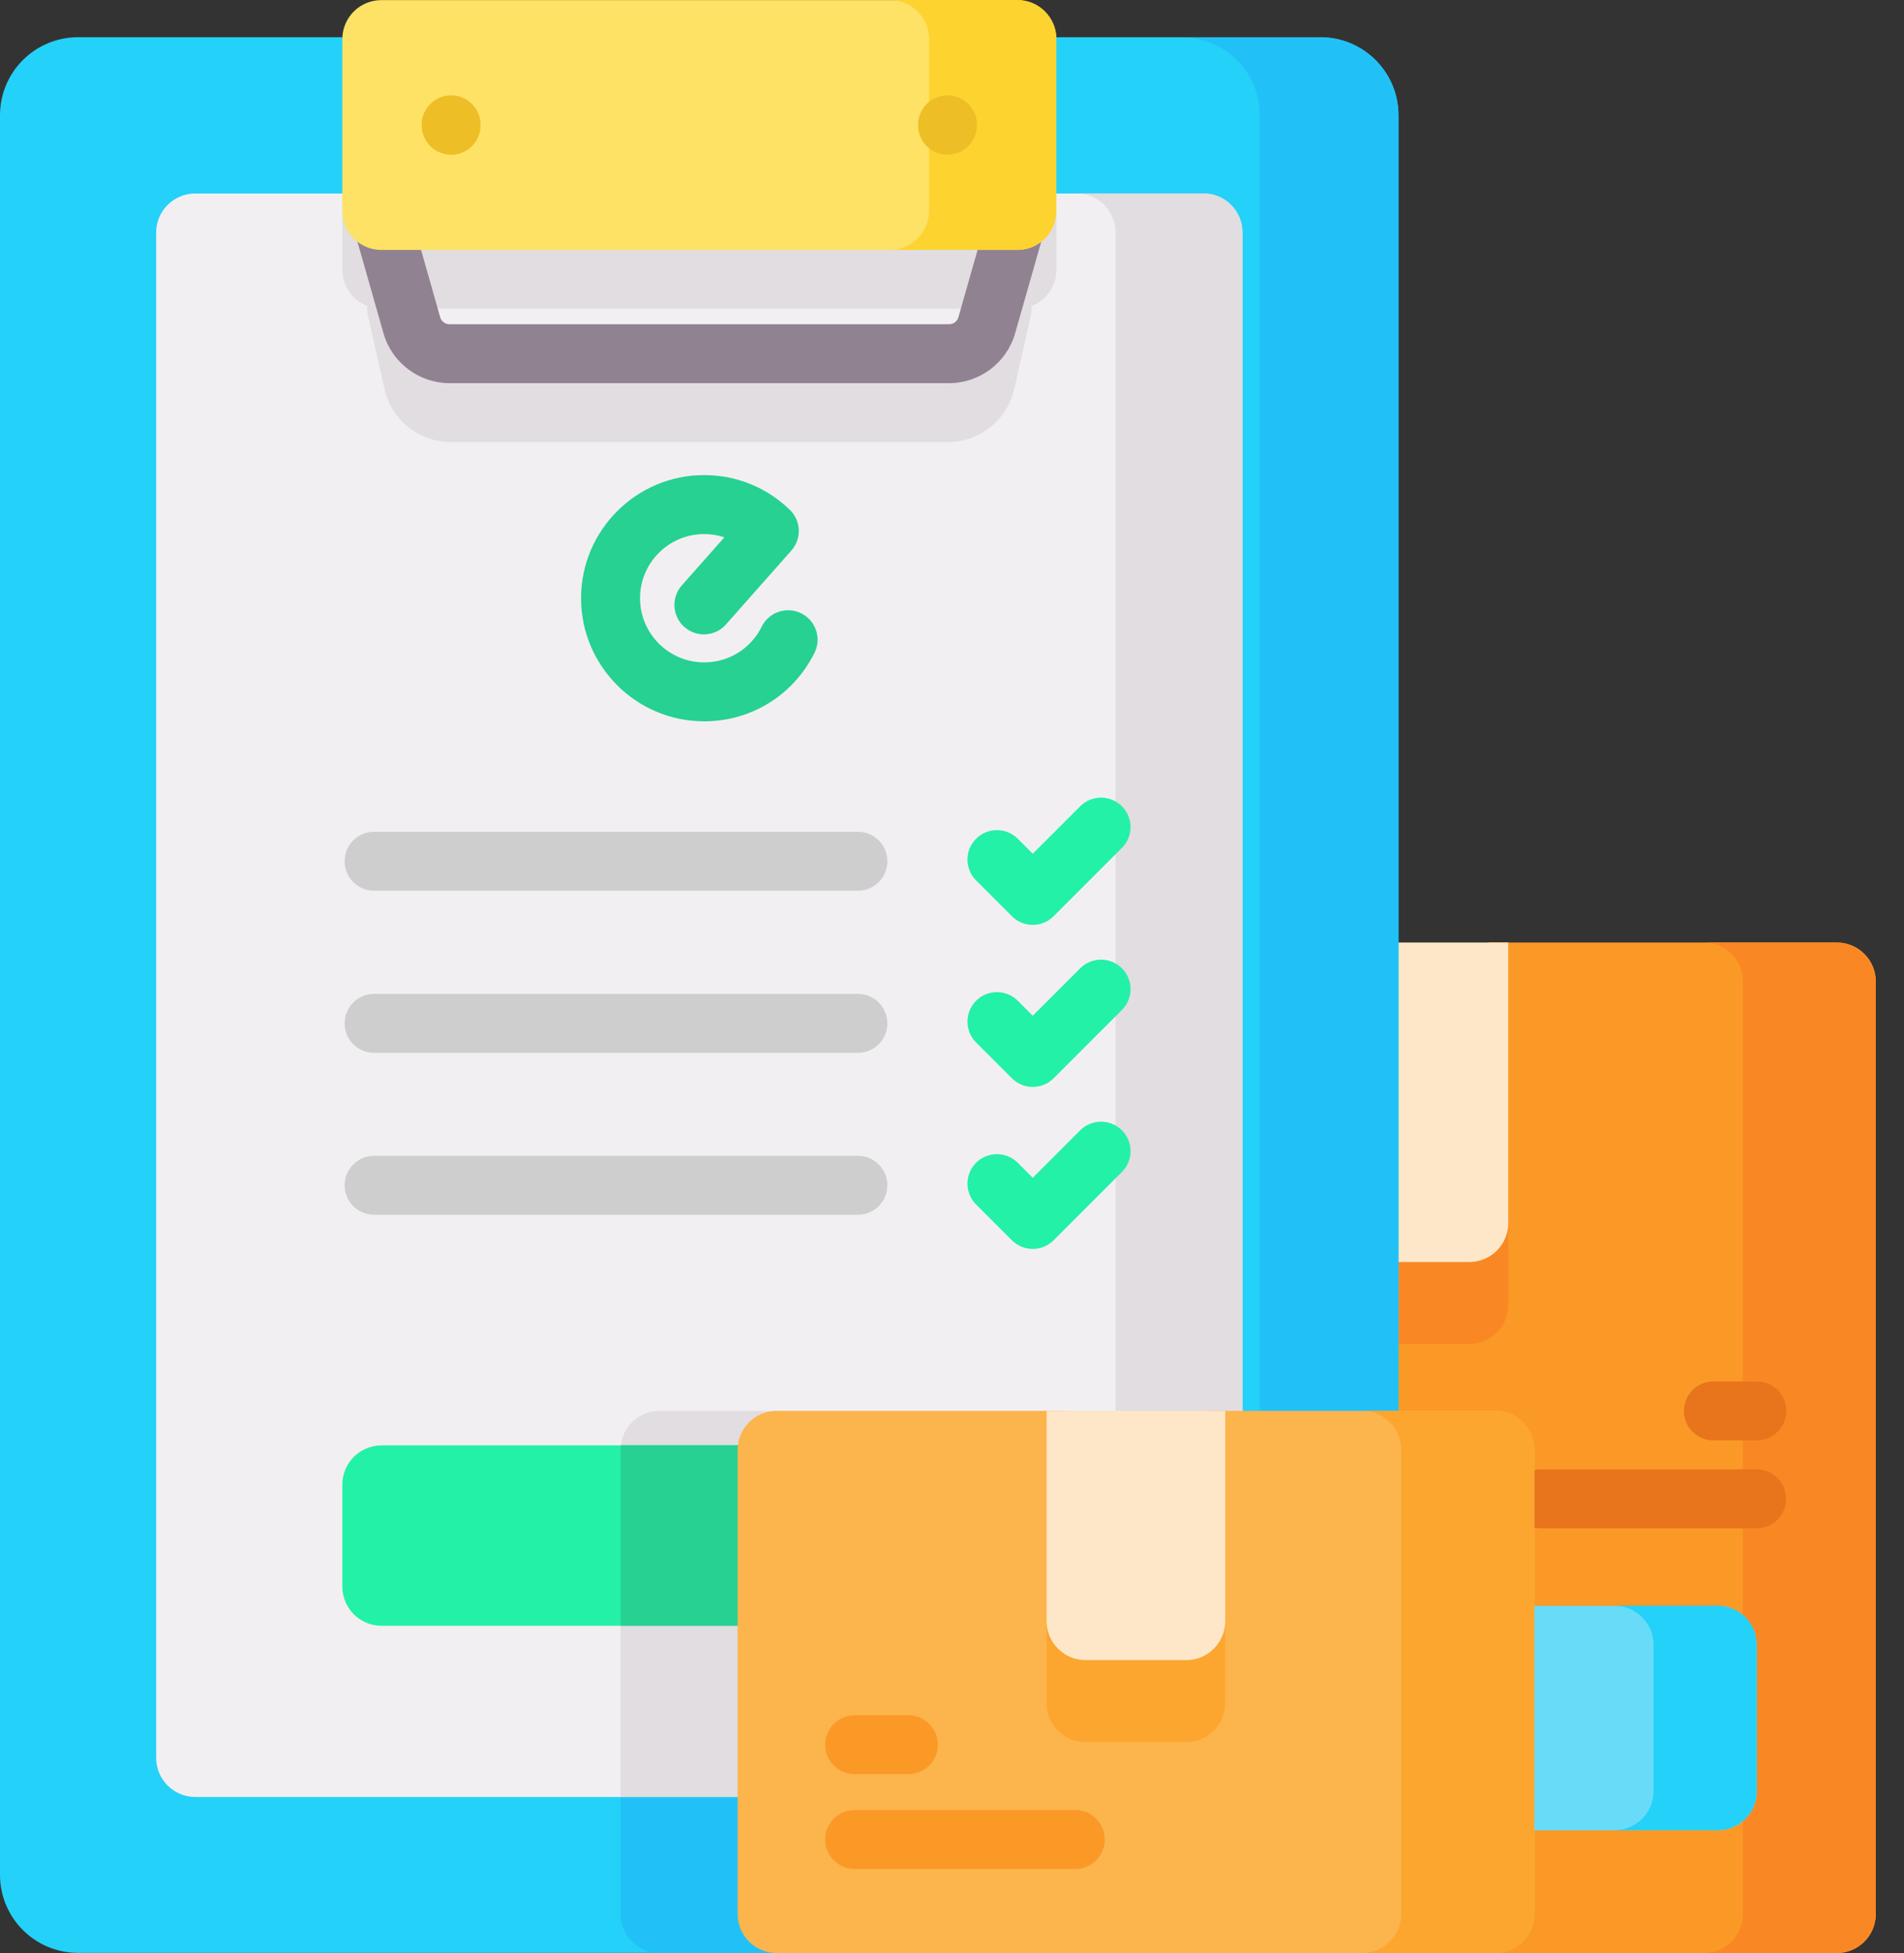 <svg width="39" height="40" viewBox="0 0 39 40" fill="none" xmlns="http://www.w3.org/2000/svg">
<rect x="0" y="0" width="39" height="40" fill="#333333" stroke="none"/>
<path d="M38.423 20.102V39.201C38.423 39.642 38.065 40 37.623 40H20.507C20.065 40 19.707 39.642 19.707 39.201V20.102C19.707 19.66 20.065 19.303 20.507 19.303H26.439V25.048C26.439 25.267 26.616 25.444 26.835 25.444H30.096C30.315 25.444 30.493 25.267 30.493 25.048V19.303H37.623C38.065 19.303 38.423 19.66 38.423 20.102V20.102Z" fill="#FB9927"/>
<path d="M30.894 19.303V26.727C30.894 27.168 30.536 27.526 30.095 27.526H26.834C26.393 27.526 26.035 27.168 26.035 26.727V19.303H26.438V25.048C26.438 25.267 26.616 25.444 26.834 25.444H30.095C30.314 25.444 30.492 25.267 30.492 25.048V19.303H30.894Z" fill="#F98824"/>
<path d="M35.698 20.102C35.698 19.661 35.34 19.303 34.898 19.303H37.622C38.063 19.303 38.421 19.661 38.421 20.102V39.201C38.421 39.642 38.063 40 37.622 40H34.898C35.34 40 35.698 39.642 35.698 39.201" fill="#F98824"/>
<path d="M35.185 37.486H29.866C29.424 37.486 29.066 37.128 29.066 36.687V33.688C29.066 33.247 29.424 32.889 29.866 32.889H35.185C35.627 32.889 35.985 33.247 35.985 33.688V36.687C35.985 37.128 35.627 37.486 35.185 37.486V37.486Z" fill="#68DBF9"/>
<path d="M35.984 33.686V36.685C35.984 37.127 35.626 37.484 35.185 37.484H33.07C33.512 37.484 33.87 37.127 33.87 36.685V33.686C33.87 33.245 33.512 32.887 33.07 32.887H35.185C35.626 32.887 35.984 33.245 35.984 33.686V33.686Z" fill="#24D1F8"/>
<path d="M30.894 25.048V19.303H26.035V25.048C26.035 25.489 26.393 25.847 26.834 25.847H30.095C30.536 25.847 30.894 25.489 30.894 25.048V25.048Z" fill="#FEE7C9"/>
<path d="M35.982 31.301H31.564C31.231 31.301 30.961 31.031 30.961 30.697C30.961 30.364 31.231 30.094 31.564 30.094H35.982C36.315 30.094 36.585 30.364 36.585 30.697C36.585 31.031 36.315 31.301 35.982 31.301Z" fill="#E8741C"/>
<path d="M35.985 29.5H35.096C34.762 29.5 34.492 29.23 34.492 28.897C34.492 28.563 34.762 28.293 35.096 28.293H35.985C36.319 28.293 36.589 28.563 36.589 28.897C36.589 29.23 36.319 29.5 35.985 29.5Z" fill="#E8741C"/>
<path d="M28.645 2.361V29.695H15.908V39.996H1.599C0.716 39.996 0 39.281 0 38.398V2.361C0 1.477 0.716 0.762 1.599 0.762H27.047C27.929 0.762 28.645 1.477 28.645 2.361Z" fill="#24D1F8"/>
<path d="M28.646 28.896V29.696H15.909V39.998H13.438C13.03 39.961 12.711 39.618 12.711 39.202V29.696C12.711 29.254 13.068 28.896 13.51 28.896H28.646Z" fill="#21C1F8"/>
<path d="M28.646 2.364V29.695H25.806V2.364C25.806 1.481 25.091 0.766 24.207 0.766H27.047C27.929 0.766 28.646 1.481 28.646 2.364V2.364Z" fill="#21C1F8"/>
<path d="M25.449 4.762V36.003C25.449 36.444 25.091 36.803 24.65 36.803H3.999C3.557 36.803 3.199 36.444 3.199 36.003V4.762C3.199 4.32 3.557 3.963 3.999 3.963H24.65C25.091 3.963 25.449 4.32 25.449 4.762V4.762Z" fill="#F2EFF2"/>
<path d="M7.012 3.961V5.523C7.012 5.863 7.224 6.152 7.523 6.268C7.517 6.329 7.52 6.391 7.535 6.455L7.874 7.959C8.019 8.604 8.582 9.054 9.243 9.054H19.408C20.069 9.054 20.631 8.604 20.777 7.959L21.116 6.455C21.13 6.391 21.133 6.329 21.128 6.268C21.426 6.152 21.639 5.863 21.639 5.523V3.961H7.012ZM19.599 7.694C19.578 7.784 19.5 7.847 19.408 7.847H9.243C9.15 7.847 9.072 7.784 9.052 7.694L8.742 6.322H19.908L19.599 7.694Z" fill="#E1DDE1"/>
<path d="M25.448 28.895V36.002C25.448 36.443 25.091 36.801 24.649 36.801H12.711V29.694C12.711 29.252 13.068 28.895 13.51 28.895H25.448Z" fill="#E1DDE1"/>
<path d="M16.15 30.406V32.492C16.15 32.936 15.789 33.297 15.345 33.297H7.817C7.371 33.297 7.012 32.936 7.012 32.492V30.406C7.012 29.962 7.371 29.602 7.817 29.602H15.345C15.789 29.602 16.15 29.962 16.15 30.406Z" fill="#23F1A8"/>
<path d="M16.148 30.404V32.49C16.148 32.934 15.788 33.295 15.344 33.295H12.711V29.694C12.711 29.662 12.713 29.63 12.717 29.6H15.344C15.788 29.599 16.148 29.96 16.148 30.404Z" fill="#26D192"/>
<path d="M22.85 4.76C22.85 4.319 22.492 3.961 22.051 3.961H24.651C25.092 3.961 25.45 4.319 25.45 4.76V36.001C25.45 36.443 25.092 36.801 24.651 36.801H22.051C22.492 36.801 22.85 36.443 22.85 36.001" fill="#E1DDE1"/>
<path d="M19.443 7.847H9.206C8.582 7.847 8.027 7.428 7.856 6.829L7.301 4.879C7.209 4.558 7.395 4.224 7.716 4.133C8.037 4.041 8.37 4.227 8.462 4.548L9.017 6.498C9.041 6.582 9.119 6.64 9.205 6.64H19.443C19.53 6.64 19.607 6.582 19.631 6.498L20.187 4.548C20.278 4.227 20.612 4.042 20.933 4.133C21.253 4.224 21.439 4.558 21.348 4.879L20.792 6.829C20.621 7.428 20.066 7.847 19.443 7.847V7.847Z" fill="#918291"/>
<path d="M20.839 5.119H7.811C7.37 5.119 7.012 4.761 7.012 4.32V0.801C7.012 0.36 7.37 0.002 7.811 0.002H20.839C21.28 0.002 21.638 0.36 21.638 0.801V4.319C21.638 4.761 21.28 5.119 20.839 5.119V5.119Z" fill="#FEE265"/>
<path d="M21.637 0.799V4.318C21.637 4.76 21.279 5.117 20.838 5.117H18.23C18.673 5.117 19.03 4.76 19.03 4.318V0.799C19.03 0.358 18.672 0 18.23 0H20.838C21.279 0 21.637 0.358 21.637 0.799V0.799Z" fill="#FDD330"/>
<path d="M31.427 29.694V39.2C31.427 39.641 31.069 39.999 30.627 39.999H15.909C15.467 39.999 15.109 39.641 15.109 39.2V29.694C15.109 29.252 15.467 28.895 15.909 28.895H21.841V33.2C21.841 33.419 22.019 33.597 22.238 33.597H24.299C24.518 33.597 24.696 33.419 24.696 33.2V28.895H30.627C31.069 28.895 31.427 29.252 31.427 29.694V29.694Z" fill="#FCB44D"/>
<path d="M25.097 28.896V34.881C25.097 35.322 24.739 35.68 24.298 35.68H22.237C21.796 35.68 21.438 35.322 21.438 34.881V28.896H21.84V33.202C21.84 33.421 22.018 33.599 22.237 33.599H24.298C24.517 33.599 24.695 33.421 24.695 33.202V28.896H25.097Z" fill="#FCA62F"/>
<path d="M31.425 29.694V39.2C31.425 39.641 31.067 39.999 30.626 39.999H27.902C28.344 39.999 28.702 39.641 28.702 39.2V29.694C28.702 29.253 28.344 28.895 27.902 28.895H30.626C31.067 28.895 31.425 29.253 31.425 29.694V29.694Z" fill="#FCA62F"/>
<path d="M25.097 33.201V28.895H21.438V33.201C21.438 33.642 21.795 34 22.237 34H24.298C24.739 34 25.097 33.642 25.097 33.201V33.201Z" fill="#FEE7C9"/>
<path d="M18.607 36.336H17.506C17.172 36.336 16.902 36.066 16.902 35.733C16.902 35.399 17.173 35.129 17.506 35.129H18.607C18.94 35.129 19.211 35.399 19.211 35.733C19.211 36.066 18.94 36.336 18.607 36.336V36.336Z" fill="#FB9927"/>
<path d="M22.026 38.278H17.506C17.172 38.278 16.902 38.007 16.902 37.674C16.902 37.34 17.173 37.07 17.506 37.07H22.026C22.359 37.07 22.629 37.34 22.629 37.674C22.629 38.007 22.359 38.278 22.026 38.278Z" fill="#FB9927"/>
<path d="M17.573 18.242H7.662C7.329 18.242 7.059 17.972 7.059 17.639C7.059 17.305 7.329 17.035 7.662 17.035H17.573C17.906 17.035 18.176 17.305 18.176 17.639C18.176 17.972 17.906 18.242 17.573 18.242Z" fill="#CECECE"/>
<path d="M21.154 18.942C20.994 18.942 20.84 18.879 20.727 18.765L19.993 18.031C19.758 17.796 19.758 17.413 19.993 17.178C20.229 16.942 20.611 16.942 20.847 17.178L21.154 17.485L22.126 16.513C22.362 16.277 22.744 16.277 22.98 16.513C23.216 16.748 23.216 17.131 22.98 17.366L21.581 18.765C21.468 18.879 21.314 18.942 21.154 18.942V18.942Z" fill="#23F1A8"/>
<path d="M17.573 21.563H7.662C7.329 21.563 7.059 21.292 7.059 20.959C7.059 20.626 7.329 20.355 7.662 20.355H17.573C17.906 20.355 18.176 20.626 18.176 20.959C18.176 21.292 17.906 21.563 17.573 21.563Z" fill="#CECECE"/>
<path d="M21.154 22.261C20.994 22.261 20.84 22.197 20.727 22.084L19.993 21.35C19.758 21.114 19.758 20.732 19.993 20.496C20.229 20.26 20.611 20.26 20.847 20.496L21.154 20.803L22.126 19.831C22.362 19.595 22.744 19.595 22.98 19.831C23.216 20.067 23.216 20.449 22.98 20.685L21.581 22.084C21.468 22.197 21.314 22.261 21.154 22.261Z" fill="#23F1A8"/>
<path d="M17.573 24.879H7.662C7.329 24.879 7.059 24.609 7.059 24.276C7.059 23.942 7.329 23.672 7.662 23.672H17.573C17.906 23.672 18.176 23.942 18.176 24.276C18.176 24.609 17.906 24.879 17.573 24.879Z" fill="#CECECE"/>
<path d="M21.154 25.579C20.994 25.579 20.84 25.515 20.727 25.402L19.993 24.668C19.758 24.432 19.758 24.05 19.993 23.814C20.229 23.579 20.611 23.579 20.847 23.814L21.154 24.122L22.126 23.149C22.362 22.914 22.744 22.914 22.98 23.149C23.216 23.385 23.216 23.767 22.98 24.003L21.581 25.402C21.468 25.515 21.314 25.579 21.154 25.579Z" fill="#23F1A8"/>
<path d="M14.424 14.773C13.033 14.773 11.902 13.642 11.902 12.252C11.902 10.862 13.033 9.73 14.424 9.73C15.083 9.73 15.706 9.983 16.179 10.442C16.41 10.666 16.424 11.033 16.21 11.275L14.87 12.789C14.649 13.039 14.268 13.062 14.018 12.841C13.768 12.62 13.745 12.239 13.966 11.989L14.838 11.004C14.706 10.961 14.566 10.938 14.424 10.938C13.699 10.938 13.11 11.527 13.11 12.252C13.11 12.976 13.699 13.566 14.424 13.566C14.927 13.566 15.379 13.285 15.602 12.834C15.75 12.535 16.112 12.413 16.411 12.561C16.71 12.709 16.832 13.071 16.684 13.369C16.255 14.235 15.389 14.773 14.424 14.773V14.773Z" fill="#26D192"/>
<path d="M9.24 3.169C8.907 3.169 8.637 2.898 8.637 2.565V2.557C8.637 2.223 8.907 1.953 9.24 1.953C9.574 1.953 9.844 2.223 9.844 2.557V2.565C9.844 2.898 9.574 3.169 9.24 3.169Z" fill="#EDBE26"/>
<path d="M19.408 3.169C19.075 3.169 18.805 2.898 18.805 2.565V2.557C18.805 2.223 19.075 1.953 19.408 1.953C19.742 1.953 20.012 2.223 20.012 2.557V2.565C20.012 2.898 19.742 3.169 19.408 3.169Z" fill="#EDBE26"/>
</svg>
